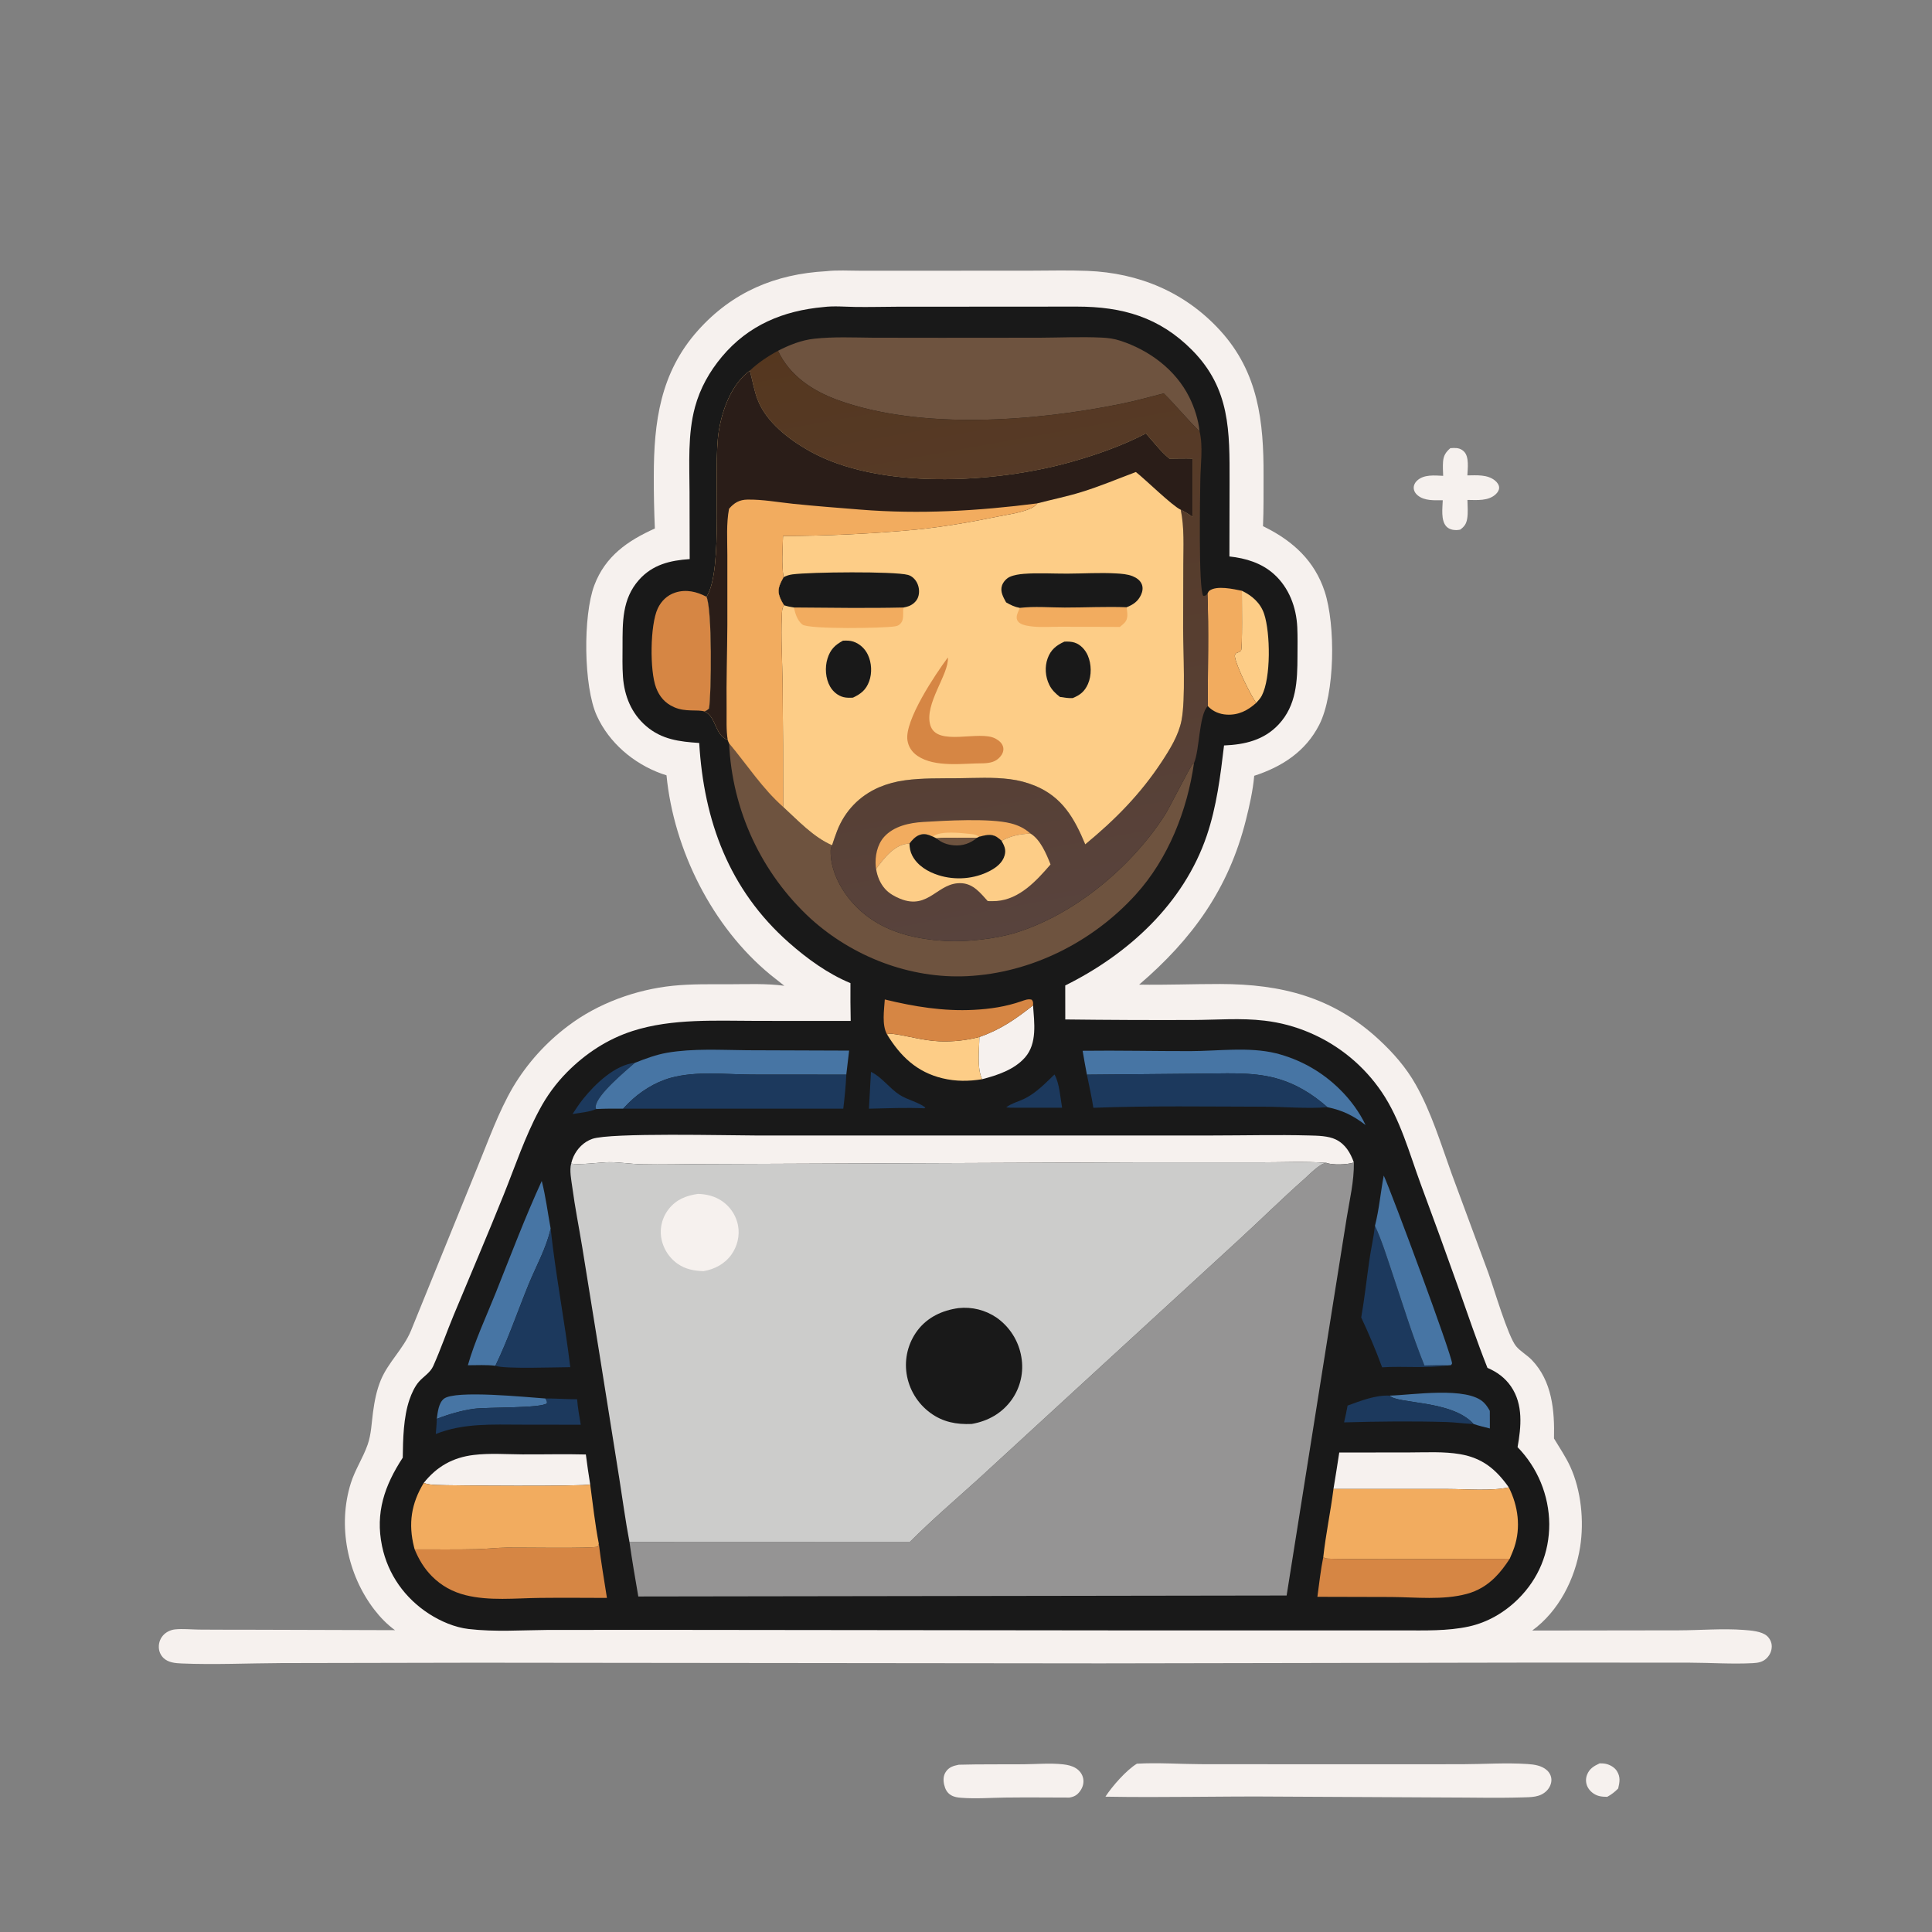<?xml version="1.0" encoding="utf-8" ?>
<svg xmlns="http://www.w3.org/2000/svg" xmlns:xlink="http://www.w3.org/1999/xlink" width="2923" height="2923">
	<rect width="100%" height="100%" fill="#808080" stroke="none"/>
	<path fill="#F6F1EE" transform="scale(2.855 2.855)" d="M847.698 934.445C848.789 934.461 849.922 934.476 850.991 934.712C853.181 935.197 855.566 936.547 856.794 938.469C858.822 941.643 858.319 944.334 857.516 947.768C855.688 949.614 853.992 950.957 851.699 952.195C850.265 952.175 848.728 952.114 847.332 951.748C844.825 951.092 842.551 949.318 841.345 947.022Q841.156 946.653 841.006 946.267Q840.856 945.881 840.747 945.481Q840.639 945.081 840.572 944.672Q840.505 944.263 840.482 943.85Q840.458 943.436 840.478 943.022Q840.497 942.609 840.56 942.199Q840.622 941.789 840.727 941.389Q840.832 940.988 840.978 940.6C842.235 937.264 844.613 935.894 847.698 934.445Z"/>
	<path fill="#F6F1EE" transform="scale(2.855 2.855)" d="M768.586 237.489Q769.455 237.421 770.327 237.398C772.547 237.35 774.325 237.746 775.912 239.395C778.617 242.208 777.753 248.399 777.596 251.927C782.466 251.886 788.192 251.351 792.241 254.653C793.358 255.564 794.453 256.985 794.432 258.493C794.413 259.794 793.631 260.946 792.726 261.821C788.805 265.614 782.639 264.98 777.632 264.925C777.684 268.111 778.023 271.721 777.498 274.855C777.033 277.632 776.014 279.037 773.785 280.68C773.109 280.787 772.435 280.905 771.747 280.911C769.848 280.928 767.814 280.419 766.477 278.993C763.45 275.763 764.427 269.184 764.553 265.087C760.185 265.11 754.981 265.494 751.357 262.586C750.096 261.575 749.184 260.159 749.169 258.494C749.155 257.06 749.84 255.756 750.853 254.783C754.481 251.296 760.188 251.955 764.767 252.16C764.685 249.714 764.53 247.2 764.705 244.759C764.941 241.444 766.137 239.61 768.586 237.489Z"/>
	<path fill="#F6F1EE" transform="scale(2.855 2.855)" d="M508.102 935.175C519.544 934.861 531.008 935.029 542.455 934.933C549.265 934.876 556.658 934.214 563.414 934.977C565.785 935.245 568.133 935.757 570.175 937.047C572.137 938.286 573.57 940.181 574.014 942.481C574.471 944.839 573.791 947.164 572.405 949.09C570.834 951.273 569.244 952.188 566.625 952.579C555.31 952.553 543.982 952.439 532.668 952.576C524.93 952.67 517.073 953.306 509.347 952.695C507.434 952.544 505.623 952.305 503.947 951.295C501.864 950.039 500.88 948.102 500.343 945.796C499.806 943.492 499.836 941.052 501.166 939.011C502.861 936.412 505.21 935.756 508.102 935.175Z"/>
	<path fill="#F6F1EE" transform="scale(2.855 2.855)" d="M602.475 934.631C613.501 933.993 625.045 934.835 636.134 934.881L705.77 934.936L774.893 934.906C786.387 934.878 797.973 934.045 809.45 934.804C813.07 935.044 816.994 935.585 819.791 938.13C821.211 939.422 822.113 941.229 822.133 943.166C822.154 945.323 821.151 947.417 819.659 948.94C816.11 952.561 811.298 952.337 806.625 952.494C793.361 952.887 780.038 952.534 766.764 952.535L678.25 952.074C647.438 951.787 616.595 952.669 585.795 952.104C589.401 946.54 596.881 938.028 602.475 934.631Z"/>
	<path fill="#F6F1EE" transform="scale(2.855 2.855)" d="M437.847 143.722C443.65 143.052 449.95 143.47 455.811 143.466L490.059 143.464L545.476 143.445C555.735 143.437 566.095 143.141 576.343 143.548C603.521 144.625 627.99 154.802 646.547 175.096C666.859 197.309 669.708 223.399 669.592 252.189C669.557 261.062 669.683 269.98 669.297 278.844Q669.928 279.147 670.553 279.46C685.392 286.913 696.706 297.37 701.981 313.461C707.769 331.115 707.546 367.517 699.092 384.099C691.893 398.22 679.374 406.342 664.642 411.114C663.975 418.872 662.142 426.95 660.249 434.506C651.086 471.066 631.829 497.628 603.659 521.781C617.998 522.029 632.274 521.426 646.606 521.448C678.983 521.499 706.269 528.312 730.648 550.839C738.303 557.913 745.047 565.594 750.197 574.695C758.544 589.446 763.609 606.321 769.348 622.21L788.687 674.467C791.555 682.378 799.08 708.189 803.422 713.408C805.704 716.152 809.18 718.03 811.691 720.629C822.528 731.842 823.871 747.551 823.501 762.279C826.398 767.126 829.706 771.97 832.071 777.099C837.922 789.796 839.519 806.064 837.354 819.792C834.68 836.745 826.031 853.827 811.96 864.06L889.644 863.955C900.954 863.927 912.842 862.892 924.089 863.745C927.768 864.024 933.475 864.405 936.327 866.893C937.917 868.281 938.917 870.37 938.902 872.489C938.886 874.846 937.903 877.045 936.239 878.699C934.169 880.756 931.735 881.194 928.922 881.345C917.993 881.933 906.546 881.123 895.566 881.096L819.075 881.044L583.25 881.458L252.115 881.109L149.189 881.309C131.664 881.389 113.748 882.243 96.258 881.515C92.908 881.376 89.253 881.077 86.689 878.664Q86.391 878.38 86.124 878.068Q85.856 877.755 85.621 877.418Q85.386 877.08 85.187 876.72Q84.987 876.361 84.825 875.983Q84.662 875.605 84.539 875.212Q84.415 874.82 84.332 874.417Q84.248 874.015 84.206 873.605Q84.163 873.196 84.162 872.785Q84.153 872.319 84.192 871.855Q84.23 871.391 84.317 870.934Q84.403 870.476 84.537 870.03Q84.67 869.584 84.848 869.154Q85.027 868.723 85.249 868.314Q85.471 867.905 85.734 867.52Q85.997 867.136 86.299 866.781Q86.6 866.426 86.936 866.104C88.487 864.639 90.641 863.677 92.765 863.457C96.782 863.042 101.219 863.509 105.267 863.565C112.571 863.667 119.882 863.602 127.187 863.627L209.298 863.872C205.144 860.818 201.551 857.132 198.406 853.052C184.043 834.42 178.812 808.496 185.929 785.916C188.183 778.764 192.4 772.525 194.839 765.506C196.758 759.981 196.892 754.143 197.665 748.396C198.44 742.633 199.55 736.767 201.789 731.373C205.749 721.837 213.776 714.785 217.773 705.189L252.822 618.987C258.738 604.669 264.039 589.444 271.878 576.053Q273.286 573.695 274.807 571.409Q276.328 569.123 277.958 566.913Q279.589 564.704 281.325 562.577Q283.061 560.449 284.899 558.409Q286.737 556.369 288.672 554.421Q290.608 552.472 292.635 550.621Q294.663 548.769 296.779 547.019Q298.895 545.268 301.093 543.623C316.818 531.697 337.026 524.374 356.597 522.379C366.591 521.36 376.788 521.599 386.823 521.576C396.349 521.555 406.191 521.118 415.64 522.39Q411.904 519.502 408.237 516.526C377.45 491.198 357.068 450.393 353.194 410.866Q351.835 410.468 350.507 409.976C335.761 404.61 322.836 393.699 316.276 379.314C309.189 363.77 308.91 326.185 314.953 310.138C320.746 294.754 332.602 286.546 347.029 280.065Q346.427 266.213 346.468 252.349C346.455 223.625 349.906 197.49 369.799 175.193C388.009 154.782 410.849 145.19 437.847 143.722Z"/>
	<path fill="#191919" transform="scale(2.855 2.855)" d="M436.467 162.71C441.95 162.017 447.922 162.589 453.442 162.661C460.677 162.756 467.918 162.572 475.154 162.539L570.714 162.477C594.788 162.489 614.448 168.052 631.807 185.619C651.958 206.011 651.613 228.57 651.584 255.355L651.503 294.885C660.132 295.805 668.519 298.33 675.095 304.235C683.095 311.42 686.973 321.831 687.465 332.407C687.702 337.499 687.585 342.637 687.571 347.734C687.535 360.867 687.059 373.75 677.597 383.893C669.823 392.227 659.632 394.593 648.649 395.039C646.733 411.179 644.738 427.362 639.494 442.827C627.275 478.866 597.819 505.716 564.498 522.227L564.517 540.239Q598.266 540.645 632.017 540.52C644.699 540.489 657.495 539.363 670.13 540.881Q673.212 541.239 676.261 541.819Q679.309 542.399 682.308 543.198Q685.306 543.998 688.239 545.012Q691.172 546.026 694.024 547.249Q695.465 547.862 696.883 548.527Q698.3 549.191 699.693 549.906Q701.087 550.62 702.453 551.384Q703.82 552.148 705.158 552.96Q706.497 553.773 707.806 554.633Q709.114 555.492 710.391 556.398Q711.668 557.304 712.912 558.255Q714.156 559.206 715.365 560.201Q716.574 561.196 717.747 562.233Q718.919 563.271 720.054 564.349Q721.189 565.428 722.284 566.547Q723.38 567.665 724.435 568.822Q725.49 569.98 726.502 571.174Q727.515 572.368 728.485 573.597Q729.454 574.827 730.379 576.09Q731.304 577.353 732.183 578.649C742.123 593.297 746.836 611.088 752.905 627.557Q762.896 654.461 772.514 681.5C777.666 695.992 782.547 710.561 788.237 724.856C793.309 727.042 797.561 730.115 800.717 734.716C807.276 744.281 806.127 756.085 804.197 766.88Q805.182 767.891 806.117 768.947Q807.053 770.004 807.937 771.104Q808.821 772.203 809.652 773.344Q810.483 774.485 811.258 775.664Q812.034 776.843 812.752 778.058Q813.471 779.272 814.13 780.52Q814.79 781.768 815.389 783.045Q815.989 784.323 816.527 785.627Q817.065 786.932 817.54 788.261Q818.015 789.59 818.426 790.94Q818.838 792.29 819.184 793.658Q819.531 795.026 819.811 796.409Q820.092 797.792 820.307 799.186Q820.522 800.581 820.67 801.985Q820.817 803.388 820.898 804.797Q820.979 806.206 820.993 807.617C821.023 822.823 815.36 836.557 804.568 847.287C797.363 854.45 788.342 859.744 778.395 861.922C767.065 864.403 754.894 863.984 743.35 863.989L710.088 863.997L589.75 863.982L356.105 863.722L290.677 863.741C276.64 863.839 262.275 864.889 248.3 863.251C241.026 862.399 233.56 859.203 227.439 855.259C214.568 846.966 205.591 834.366 202.46 819.342C198.774 801.651 203.813 787.162 213.429 772.458C213.558 762.611 213.793 751.047 216.99 741.691C218.076 738.515 219.8 734.694 222.028 732.172C224.491 729.383 228 727.433 229.562 723.948C233.532 715.089 236.737 705.767 240.475 696.787C249.325 675.525 258.379 654.377 266.97 633.005C272.933 618.168 278.216 602.323 285.789 588.249Q287.248 585.477 288.908 582.82Q290.568 580.163 292.42 577.636Q294.272 575.109 296.306 572.726Q298.34 570.344 300.545 568.118C310.342 558.257 321.919 550.637 335.188 546.365C356.359 539.548 379.756 541 401.742 540.997L450.805 541.013Q450.602 530.996 450.677 520.977C438.755 516.066 427.674 508.013 418.037 499.498C386.314 471.47 372.982 434.961 370.528 393.72C360.035 393.023 350.722 391.914 342.425 384.791C334.592 378.066 330.865 368.831 330.126 358.683C329.738 353.345 329.889 347.913 329.899 342.558C329.922 329.765 329.588 317.493 338.575 307.336C345.76 299.215 355.061 296.974 365.483 296.277L365.403 260.75C365.355 245.879 364.376 230.153 368.308 215.692C371.015 205.736 375.964 196.916 382.572 189.026C396.593 172.285 415.096 164.623 436.467 162.71Z"/>
	<path fill="#1C395D" transform="scale(2.855 2.855)" d="M303.397 590.375C305.162 587.692 306.93 584.964 308.937 582.454C315.315 574.476 325.781 564.346 336.472 563.196C331.831 567.326 316.265 580.082 315.682 586.316C315.63 586.873 315.702 587.214 315.89 587.71C312.435 589.318 307.176 589.687 303.397 590.375Z"/>
	<path fill="#1C395D" transform="scale(2.855 2.855)" d="M558.789 569.401C561.44 573.924 561.923 581.834 562.826 587.011L537.325 587.003C535.938 586.991 534.592 587.052 533.23 586.766C536.011 584.66 540.235 583.596 543.405 581.969C549.205 578.993 554.128 573.888 558.789 569.401Z"/>
	<path fill="#1C395D" transform="scale(2.855 2.855)" d="M461.552 568.02C466.958 570.488 471.396 576.691 476.535 580.064C480.844 582.892 486.393 583.906 490.359 586.872L489.877 587.326C480.127 586.854 470.236 587.322 460.477 587.528L461.552 568.02Z"/>
	<path fill="#4775A4" transform="scale(2.855 2.855)" d="M231.455 751.893C231.95 748.505 232.357 743.562 235.211 741.249C241.086 736.489 279.425 740.456 288.975 741.094C289.72 742.22 289.928 742.323 289.844 743.646C286.691 746.351 258.212 745.618 251.254 746.543C244.704 747.414 237.62 749.504 231.455 751.893Z"/>
	<path fill="#4775A4" transform="scale(2.855 2.855)" d="M736.408 739.578C748.225 739.28 777.624 734.539 786.379 743.307C787.653 744.583 788.609 746.063 789.49 747.623L789.517 756.986C786.668 756.226 783.654 755.598 780.884 754.603C769.37 741.803 740.426 744.11 736.408 739.578Z"/>
	<path fill="#1C395D" transform="scale(2.855 2.855)" d="M714.123 744.85C721.122 742.315 728.858 739.221 736.408 739.578C740.426 744.11 769.37 741.803 780.884 754.603C776.117 754.461 771.364 753.716 766.576 753.576C748.57 753.048 730.266 753.249 712.258 753.758Q713.311 749.329 714.123 744.85Z"/>
	<path fill="#FDCD87" transform="scale(2.855 2.855)" d="M658.115 313.064C663.53 315.674 667.97 319.51 669.915 325.375C673.219 335.338 673.566 359.239 668.655 368.654C667.899 370.103 666.787 371.293 665.683 372.482C662.576 368.087 655.569 353.768 654.51 348.592C654.26 347.372 654.271 347.195 654.905 346.195C655.852 345.815 656.881 345.495 657.643 344.794C658.487 344.018 658.069 316.888 658.115 313.064Z"/>
	<path fill="#F6F1EE" transform="scale(2.855 2.855)" d="M518.989 549.528C530.145 545.679 538.258 540.016 547.441 532.768C548.075 541.903 549.747 552.882 543.192 560.366C537.524 566.839 528.499 569.825 520.441 571.904C517.621 566.001 518.944 556.075 518.989 549.528Z"/>
	<path fill="#1C395D" transform="scale(2.855 2.855)" d="M288.975 741.094C294.607 741.016 300.207 741.531 305.83 741.503C306.186 746.049 306.991 750.517 307.754 755.007L276.528 754.964C260.945 754.953 245.707 754.048 230.935 759.913C231.116 757.271 231.447 754.536 231.455 751.893C237.62 749.504 244.704 747.414 251.254 746.543C258.212 745.618 286.691 746.351 289.844 743.646C289.928 742.323 289.72 742.22 288.975 741.094Z"/>
	<path fill="#FDCD87" transform="scale(2.855 2.855)" d="M470.029 548.101C470.876 547.808 471.494 547.67 472.4 547.779C481.098 548.827 488.377 551.345 497.755 551.807Q500.433 551.915 503.112 551.826Q505.791 551.737 508.456 551.451Q511.121 551.165 513.758 550.684Q516.395 550.202 518.989 549.528C518.944 556.075 517.621 566.001 520.441 571.904C513.34 573.071 506.514 573.107 499.475 571.419C485.846 568.152 477.147 559.758 470.029 548.101Z"/>
	<path fill="#D68644" transform="scale(2.855 2.855)" d="M468.875 529.64C484.481 533.448 499.911 535.975 516.056 535.143C524.74 534.695 533.005 533.458 541.226 530.605C543.025 529.981 544.9 529.188 546.795 529.79C547.647 530.95 547.461 531.363 547.441 532.768C538.258 540.016 530.145 545.679 518.989 549.528Q516.395 550.202 513.758 550.684Q511.121 551.165 508.456 551.451Q505.791 551.737 503.112 551.826Q500.433 551.915 497.755 551.807C488.377 551.345 481.098 548.827 472.4 547.779C471.494 547.67 470.876 547.808 470.029 548.101C467.243 543.043 468.531 535.238 468.875 529.64Z"/>
	<path fill="#F2AC5F" transform="scale(2.855 2.855)" d="M639.864 314.706C640.121 314.113 640.365 313.43 640.906 313.027C644.82 310.119 653.698 312.182 658.115 313.064C658.069 316.888 658.487 344.018 657.643 344.794C656.881 345.495 655.852 345.815 654.905 346.195C654.271 347.195 654.26 347.372 654.51 348.592C655.569 353.768 662.576 368.087 665.683 372.482C661.225 376.507 656.326 379.028 650.131 378.699C646.267 378.495 642.659 377.009 640.032 374.151C640.008 354.408 640.607 334.447 639.864 314.706Z"/>
	<path fill="#1C395D" transform="scale(2.855 2.855)" d="M728.629 649.58C732.31 657.474 734.858 665.877 737.642 674.118C743.189 690.54 748.344 707.555 754.843 723.607C758.895 723.564 763.056 723.318 767.097 723.561C755.699 725.233 743.906 723.848 732.415 724.582C729.179 715.678 725.352 706.741 721.343 698.155C723.129 688.014 724.228 677.696 725.708 667.504C726.578 661.511 727.965 655.6 728.629 649.58Z"/>
	<path fill="#F6F1EE" transform="scale(2.855 2.855)" d="M224.53 785.872C231.462 777.138 239.965 772.352 251.06 771.016C259.547 769.994 268.327 770.669 276.865 770.717C288.048 770.781 299.285 770.473 310.46 770.772Q311.472 778.722 312.76 786.633C309.27 787.798 238.961 787.286 230.732 786.909C228.585 786.811 226.58 786.542 224.53 785.872Z"/>
	<path fill="#4775A4" transform="scale(2.855 2.855)" d="M733.282 622.953C737.663 632.484 769.428 718.093 769.489 722.548L768.983 723.396L767.097 723.561C763.056 723.318 758.895 723.564 754.843 723.607C748.344 707.555 743.189 690.54 737.642 674.118C734.858 665.877 732.31 657.474 728.629 649.58C730.859 640.861 731.614 631.785 733.282 622.953Z"/>
	<path fill="#4775A4" transform="scale(2.855 2.855)" d="M247.936 723.479C251.6 710.575 257.696 697.646 262.69 685.147C270.604 665.339 278.189 645.204 287.089 625.818C289.182 633.994 290.269 642.723 291.8 651.049C289.7 661.021 283.894 671.373 280.033 680.863C274.27 695.027 269.184 710.021 262.511 723.758C257.762 723.165 252.725 723.479 247.936 723.479Z"/>
	<path fill="#1C395D" transform="scale(2.855 2.855)" d="M291.8 651.049C294.445 675.608 299.227 699.978 302.21 724.503C294.999 724.512 267.002 725.575 262.511 723.758C269.184 710.021 274.27 695.027 280.033 680.863C283.894 671.373 289.7 661.021 291.8 651.049Z"/>
	<path fill="#F6F1EE" transform="scale(2.855 2.855)" d="M709.709 769.734L747.21 769.681C755.927 769.673 765.101 769.124 773.717 770.601C785.57 772.633 792.76 778.601 799.545 788.183C790.478 790.265 776.821 789.076 767.245 789.058L706.643 789.037Q708.238 779.395 709.709 769.734Z"/>
	<path fill="#D68644" transform="scale(2.855 2.855)" d="M373.37 377.039C369.55 375.824 363.385 377.495 357.169 374.735C352.416 372.625 349.478 369.214 347.653 364.393C344.283 355.489 344.464 331.16 348.547 322.457C350.421 318.462 353.587 315.398 357.816 314.025C363.554 312.162 369.252 313.503 374.39 316.251C377.427 322.688 377.043 367.309 375.735 375.492C374.967 376.216 374.331 376.604 373.37 377.039Z"/>
	<path fill="#4775A4" transform="scale(2.855 2.855)" d="M336.472 563.196C342.068 561.014 347.684 558.873 353.633 557.86C367.363 555.521 382.112 556.42 396.021 556.554L449.972 556.745L448.471 569.488L398.425 569.446C384.371 569.387 369.045 567.435 355.35 571.205C347.176 573.454 339.118 578.54 333.139 584.484Q331.644 585.964 330.217 587.509C325.431 587.478 320.672 587.463 315.89 587.71C315.702 587.214 315.63 586.873 315.682 586.316C316.265 580.082 331.831 567.326 336.472 563.196Z"/>
	<path fill="#4775A4" transform="scale(2.855 2.855)" d="M573.715 556.837C592.734 556.593 611.735 557.048 630.748 557.018C645.521 556.994 661.757 554.648 676.174 558.166Q678.565 558.767 680.91 559.526Q683.255 560.286 685.544 561.202Q687.833 562.117 690.055 563.184Q692.277 564.251 694.423 565.465Q696.568 566.679 698.628 568.034Q700.687 569.389 702.651 570.879Q704.614 572.37 706.473 573.988Q708.333 575.607 710.079 577.347C715.539 582.71 720.377 589.268 723.658 596.19C717.17 591.22 711.503 588.384 703.43 586.734C695.322 579.592 686.58 574.236 676.073 571.369C662.977 567.796 648.227 568.962 634.734 568.976L575.982 569.496C575.225 565.283 574.366 561.065 573.715 556.837Z"/>
	<path fill="#D68644" transform="scale(2.855 2.855)" d="M698.119 846.192C699.086 839.186 699.835 832.047 701.244 825.119C701.6 825.353 701.914 825.667 702.31 825.82C704.482 826.66 790.386 825.915 800.022 826.054C797.707 829.611 795.238 832.947 792.217 835.945C787.966 840.163 783.078 843.085 777.29 844.646C764.623 848.063 750.33 846.385 737.302 846.294L698.119 846.192Z"/>
	<path fill="#1C395D" transform="scale(2.855 2.855)" d="M330.217 587.509Q331.644 585.964 333.139 584.484C339.118 578.54 347.176 573.454 355.35 571.205C369.045 567.435 384.371 569.387 398.425 569.446L448.471 569.488C448.218 575.488 447.593 581.558 446.883 587.521L330.217 587.509Z"/>
	<path fill="#1C395D" transform="scale(2.855 2.855)" d="M575.982 569.496L634.734 568.976C648.227 568.962 662.977 567.796 676.073 571.369C686.58 574.236 695.322 579.592 703.43 586.734C692.928 587.639 680.511 586.485 669.757 586.471C639.668 586.432 609.464 585.904 579.397 587.053C578.52 581.185 577.145 575.317 575.982 569.496Z"/>
	<path fill="#D68644" transform="scale(2.855 2.855)" d="M317.325 818.024C318.49 827.636 320.141 837.21 321.628 846.777C309.796 846.74 297.955 846.643 286.123 846.771C273.227 846.91 259.247 848.471 246.648 845.303C239.86 843.597 233.921 840.34 228.968 835.379C224.829 831.232 221.962 826.456 219.741 821.06C230.648 821.039 241.598 821.211 252.499 820.951C257.924 820.821 263.323 820.174 268.751 820.096C274.782 820.01 314.347 820.668 316.763 819.588L317.325 818.024Z"/>
	<path fill="#F2AC5F" transform="scale(2.855 2.855)" d="M219.741 821.06Q219.572 820.468 219.421 819.871C216.283 807.419 217.941 796.776 224.53 785.872C226.58 786.542 228.585 786.811 230.732 786.909C238.961 787.286 309.27 787.798 312.76 786.633C314.175 797.073 315.309 807.685 317.325 818.024L316.763 819.588C314.347 820.668 274.782 820.01 268.751 820.096C263.323 820.174 257.924 820.821 252.499 820.951C241.598 821.211 230.648 821.039 219.741 821.06Z"/>
	<path fill="#F2AC5F" transform="scale(2.855 2.855)" d="M799.545 788.183C804.508 798.047 806.02 809.404 802.465 819.977C801.772 822.038 800.858 824.047 800.022 826.054C790.386 825.915 704.482 826.66 702.31 825.82C701.914 825.667 701.6 825.353 701.244 825.119C702.551 813.048 705.124 801.092 706.643 789.037L767.245 789.058C776.821 789.076 790.478 790.265 799.545 788.183Z"/>
	<path fill="#F6F1EE" transform="scale(2.855 2.855)" d="M302.685 616.557C303.008 615.304 303.377 614.087 303.918 612.908C305.882 608.637 309.381 605.102 313.853 603.525C323.472 600.133 386.14 601.724 400.476 601.725L541.872 601.726L642.604 601.72C659.662 601.715 676.821 601.268 693.869 601.717C698.271 601.833 703.919 601.9 707.924 603.867C712.989 606.355 715.641 610.952 717.454 616.042C714.022 617.207 706.178 617.531 702.808 616.218C691.316 615.378 679.426 615.969 667.886 615.966L602.647 615.961L373.099 616.874C362.061 616.884 350.976 617.225 339.944 616.972C334.295 616.842 328.689 615.895 323.034 615.886C318.29 615.879 306.141 617.59 302.685 616.557Z"/>
	<path fill="#6E533F" transform="scale(2.855 2.855)" d="M386.379 393.925C395.673 405 404.091 418.002 414.993 427.578C422.693 434.659 431.208 443.801 440.942 447.919C440.518 448.796 440.196 449.758 440.175 450.741C439.966 460.825 445.205 470.934 451.707 478.306C464.589 492.911 482.846 497.651 501.554 498.654C512.251 499.228 527.74 497.484 537.994 494.346C569.468 484.714 599.687 459.336 617.3 431.885C619.707 428.134 630.949 405.724 632.028 404.882C632.253 404.707 632.495 404.553 632.728 404.388C629.166 429.498 619.046 455.081 601.934 473.98C579.186 499.105 546.55 515.626 512.556 517.288C482.276 518.769 451.95 507.039 429.587 486.797Q428.379 485.685 427.198 484.544Q426.017 483.403 424.864 482.233Q423.712 481.063 422.588 479.866Q421.464 478.668 420.37 477.443Q419.276 476.219 418.212 474.967Q417.149 473.716 416.116 472.44Q415.083 471.163 414.082 469.861Q413.081 468.559 412.112 467.234Q411.142 465.908 410.206 464.559Q409.27 463.21 408.367 461.838Q407.464 460.466 406.594 459.073Q405.725 457.68 404.89 456.266Q404.055 454.852 403.255 453.418Q402.455 451.983 401.69 450.53Q400.926 449.077 400.197 447.605Q399.468 446.134 398.775 444.645Q398.082 443.156 397.426 441.65Q396.77 440.145 396.151 438.624Q395.532 437.103 394.95 435.567Q394.369 434.031 393.825 432.482Q393.281 430.932 392.775 429.37Q392.269 427.808 391.802 426.233Q391.334 424.659 390.906 423.074Q390.477 421.489 390.087 419.893Q389.697 418.298 389.346 416.694Q388.996 415.09 388.684 413.477Q388.373 411.865 388.101 410.245Q387.829 408.626 387.597 407Q387.365 405.374 387.173 403.743Q386.98 402.113 386.828 400.477Q386.676 398.842 386.563 397.204Q386.451 395.566 386.379 393.925Z"/>
	<path fill="#6E533F" transform="scale(2.855 2.855)" d="M412.269 185.901C418.372 182.773 424.638 180.247 431.504 179.498C441.847 178.371 452.194 178.868 462.569 178.96L498.915 179.007L551.09 178.964C562.026 178.899 572.935 178.402 583.87 178.906C587.33 179.065 590.382 179.486 593.682 180.559C608.947 185.525 622.929 195.843 630.214 210.429C632.987 215.982 635.056 222.456 635.697 228.64C629.137 222.225 623.28 214.967 616.7 208.479C609.248 210.351 601.886 212.442 594.35 213.976C549.004 223.205 488.17 228.041 443.989 212.01C430.599 207.152 418.464 199.09 412.269 185.901Z"/>
	<defs>
		<linearGradient id="gradient_0" gradientUnits="userSpaceOnUse" x1="506.943" y1="169.82" x2="564.417" y2="489.125">
			<stop offset="0" stop-color="#55371F"/>
			<stop offset="1" stop-color="#58433D"/>
		</linearGradient>
	</defs>
	<path fill="url(#gradient_0)" transform="scale(2.855 2.855)" d="M397.363 196.411C401.547 192.356 407.131 188.643 412.269 185.901C418.464 199.09 430.599 207.152 443.989 212.01C488.17 228.041 549.004 223.205 594.35 213.976C601.886 212.442 609.248 210.351 616.7 208.479C623.28 214.967 629.137 222.225 635.697 228.64C637.6 236.458 636.208 246.175 636.088 254.24C635.982 261.373 635 312.218 637.643 315.79C639.003 315.721 638.888 315.545 639.864 314.706C640.607 334.447 640.008 354.408 640.032 374.151C635.322 378.831 635.737 397.55 632.728 404.388C632.495 404.553 632.253 404.707 632.028 404.882C630.949 405.724 619.707 428.134 617.3 431.885C599.687 459.336 569.468 484.714 537.994 494.346C527.74 497.484 512.251 499.228 501.554 498.654C482.846 497.651 464.589 492.911 451.707 478.306C445.205 470.934 439.966 460.825 440.175 450.741C440.196 449.758 440.518 448.796 440.942 447.919Q442.167 444.085 443.598 440.323C447.686 429.769 455.466 421.684 465.887 417.188Q469.174 415.806 472.618 414.878Q476.062 413.951 479.599 413.495C488.926 412.224 498.547 412.506 507.942 412.402C516.99 412.302 526.26 411.744 535.252 412.917Q538.654 413.344 541.97 414.214Q545.286 415.084 548.459 416.382C562.972 422.367 569.339 433.624 575.1 447.454C590.956 434.379 604.274 420.929 615.622 403.686C619.967 397.085 624.558 389.67 626.106 381.807C628.351 370.4 626.979 345.501 626.97 332.705L627.064 299.395C627.095 289.699 627.676 279.671 625.711 270.132C627.997 271.217 629.895 272.441 631.927 273.927L631.928 242.99C627.86 242.883 623.781 242.987 619.711 243.034C614.933 239.134 611.371 234.216 607.246 229.685C594.575 236.276 580.525 241.185 566.788 245.003C526.825 256.111 465.519 259.709 428.672 238.838C417.951 232.765 406.019 223.601 401.471 211.73C399.581 206.796 398.761 201.495 397.363 196.411Z"/>
	<path fill="#F2AC5F" transform="scale(2.855 2.855)" d="M464.272 460.425C464.212 460.091 464.132 459.707 464.1 459.363C463.582 453.875 464.797 447.622 468.545 443.453C473.63 437.795 481.922 436.015 489.216 435.579C500.873 434.883 524.413 433.489 535.555 436.295C539.641 437.323 542.902 438.918 546.068 441.706C540.21 442.035 536.006 442.821 530.766 445.557C529.979 444.831 529.119 444.126 528.217 443.545C525.252 441.637 521.976 442.65 518.837 443.427L517.795 443.938C510.693 444.037 503.355 443.732 496.287 444.271L494.314 443.33C491.653 442.195 489.639 441.465 486.84 442.644C484.988 443.424 483.052 445.438 481.937 447.085C477.957 446.98 474.249 449.362 471.421 451.978C468.725 454.472 466.49 457.515 464.272 460.425Z"/>
	<path fill="#FDCD87" transform="scale(2.855 2.855)" d="M494.314 443.33C498.373 440.003 509.654 441.483 514.69 441.98C516.403 442.149 517.427 442.335 518.837 443.427L517.795 443.938C510.693 444.037 503.355 443.732 496.287 444.271L494.314 443.33Z"/>
	<path fill="#FDCD87" transform="scale(2.855 2.855)" d="M546.068 441.706C551.36 444.901 554.511 452.552 556.706 458.082C549.279 466.721 540.324 476.526 528.157 477.464C526.59 477.585 525.002 477.545 523.433 477.512C519.605 473.283 515.939 468.499 509.788 468.052C496.908 467.114 492.4 482.499 477.034 476.277C474.123 475.098 471.215 473.466 469.094 471.125C466.424 468.177 464.845 464.327 464.272 460.425C466.49 457.515 468.725 454.472 471.421 451.978C474.249 449.362 477.957 446.98 481.937 447.085C483.052 445.438 484.988 443.424 486.84 442.644C489.639 441.465 491.653 442.195 494.314 443.33L496.287 444.271C503.355 443.732 510.693 444.037 517.795 443.938L518.837 443.427C521.976 442.65 525.252 441.637 528.217 443.545C529.119 444.126 529.979 444.831 530.766 445.557C536.006 442.821 540.21 442.035 546.068 441.706Z"/>
	<path fill="#191919" transform="scale(2.855 2.855)" d="M481.937 447.085C483.052 445.438 484.988 443.424 486.84 442.644C489.639 441.465 491.653 442.195 494.314 443.33L496.287 444.271C503.355 443.732 510.693 444.037 517.795 443.938L518.837 443.427C521.976 442.65 525.252 441.637 528.217 443.545C529.119 444.126 529.979 444.831 530.766 445.557C532.194 448.196 533.223 450.182 532.396 453.211C531.323 457.14 528.062 459.653 524.616 461.478C516.358 465.851 506.207 466.611 497.342 463.795C491.721 462.009 486.212 458.768 483.415 453.379C482.349 451.327 482.059 449.366 481.937 447.085Z"/>
	<path fill="#6E533F" transform="scale(2.855 2.855)" d="M496.287 444.271C503.355 443.732 510.693 444.037 517.795 443.938C514.264 446.922 510.09 448.372 505.44 447.968C502.095 447.678 498.788 446.554 496.287 444.271Z"/>
	<path fill="#959494" transform="scale(2.855 2.855)" d="M717.454 616.042C717.599 625.818 715.248 635.604 713.677 645.226L707.031 686.89L681.816 845.51L338.254 846.019C336.594 836.394 334.935 826.726 333.558 817.056L482.27 817.002C493.939 805.325 506.492 794.604 518.72 783.53L568.418 737.863L656.604 656.911C668.16 646.314 679.373 635.212 691.118 624.843C693.907 622.381 699.276 616.671 702.808 616.218C706.178 617.531 714.022 617.207 717.454 616.042Z"/>
	<path fill="#FDCD87" transform="scale(2.855 2.855)" d="M374.39 316.251C383.615 302.064 377.697 248.828 380.882 228.658C382.7 217.146 387.598 203.569 397.363 196.411C398.761 201.495 399.581 206.796 401.471 211.73C406.019 223.601 417.951 232.765 428.672 238.838C465.519 259.709 526.825 256.111 566.788 245.003C580.525 241.185 594.575 236.276 607.246 229.685C611.371 234.216 614.933 239.134 619.711 243.034C623.781 242.987 627.86 242.883 631.928 242.99L631.927 273.927C629.895 272.441 627.997 271.217 625.711 270.132C627.676 279.671 627.095 289.699 627.064 299.395L626.97 332.705C626.979 345.501 628.351 370.4 626.106 381.807C624.558 389.67 619.967 397.085 615.622 403.686C604.274 420.929 590.956 434.379 575.1 447.454C569.339 433.624 562.972 422.367 548.459 416.382Q545.286 415.084 541.97 414.214Q538.654 413.344 535.252 412.917C526.26 411.744 516.99 412.302 507.942 412.402C498.547 412.506 488.926 412.224 479.599 413.495Q476.062 413.951 472.618 414.878Q469.174 415.806 465.887 417.188C455.466 421.684 447.686 429.769 443.598 440.323Q442.167 444.085 440.942 447.919C431.208 443.801 422.693 434.659 414.993 427.578C404.091 418.002 395.673 405 386.379 393.925L385.648 392.147C378.553 389.43 379.82 380.053 373.37 377.039C374.331 376.604 374.967 376.216 375.735 375.492C377.043 367.309 377.427 322.688 374.39 316.251Z"/>
	<path fill="#191919" transform="scale(2.855 2.855)" d="M564.056 340.021C565.832 339.945 567.712 339.975 569.422 340.518C572.629 341.538 575.124 344.338 576.441 347.351C578.434 351.91 578.54 357.936 576.518 362.503C574.765 366.465 572.342 368.35 568.418 369.945C566.18 370.078 563.908 369.628 561.693 369.33C559.315 367.484 557.398 365.649 556.046 362.915C553.934 358.645 553.541 353.391 555.17 348.891C556.827 344.311 559.747 341.973 564.056 340.021Z"/>
	<path fill="#191919" transform="scale(2.855 2.855)" d="M446.728 339.51C448.593 339.438 450.453 339.399 452.244 340.016C455.658 341.193 458.366 343.729 459.911 346.976C461.916 351.193 462.204 356.647 460.596 361.037C458.93 365.583 456.256 367.691 452.017 369.698C450.426 369.817 448.589 369.823 447.037 369.442C444.03 368.703 441.435 366.51 439.909 363.858C437.438 359.563 437.049 353.664 438.516 348.973C439.991 344.26 442.452 341.781 446.728 339.51Z"/>
	<path fill="#F2AC5F" transform="scale(2.855 2.855)" d="M420.74 321.929C440.061 322.064 459.509 322.387 478.82 321.938C478.583 323.083 478.619 322.626 478.603 323.741C478.574 325.675 478.833 328.261 477.639 329.905C476.73 331.157 475.916 331.628 474.417 331.9C468.626 332.951 428.599 333.563 425.212 330.969C422.597 328.966 421.322 325.021 420.74 321.929Z"/>
	<path fill="#F2AC5F" transform="scale(2.855 2.855)" d="M540.438 322.14C548.213 321.227 556.352 321.956 564.183 321.96C575.127 321.965 586.073 321.402 597.018 321.809C597.314 324.278 598.005 327.327 596.382 329.485C595.599 330.525 594.432 331.396 593.438 332.232L562.046 332.122C557.311 332.102 552.381 332.499 547.673 332.05C545.496 331.842 541.75 331.414 540.033 329.889C539.164 329.117 538.734 328.272 538.757 327.079C538.787 325.513 539.831 323.558 540.438 322.14Z"/>
	<path fill="#D68644" transform="scale(2.855 2.855)" d="M502.312 348.403C503.02 357.213 489.645 373.103 493.001 384.304C496.5 395.978 519.022 386.691 527.6 391.436C529.473 392.472 531.245 393.921 531.651 396.144C531.986 397.98 531.162 399.76 529.966 401.103C527.526 403.84 524.612 404.344 521.125 404.493C510.411 404.474 495.503 406.882 486.165 400.536C483.291 398.583 481.394 395.739 480.874 392.287C479.291 381.764 495.687 357.266 502.312 348.403Z"/>
	<path fill="#191919" transform="scale(2.855 2.855)" d="M533.158 319.211C531.657 316.44 529.895 313.507 530.993 310.267C531.634 308.376 533.322 306.497 535.144 305.682C537.357 304.692 540.242 304.267 542.648 304.087C550.178 303.522 558.018 304.013 565.582 303.983C574.146 303.95 582.785 303.384 591.337 303.866C594.257 304.031 597.521 304.246 600.244 305.356C602.326 306.205 604.363 307.622 605.143 309.825C605.786 311.64 605.437 313.549 604.647 315.253C603.039 318.722 600.466 320.438 597.018 321.809C586.073 321.402 575.127 321.965 564.183 321.96C556.352 321.956 548.213 321.227 540.438 322.14C537.635 321.622 535.593 320.625 533.158 319.211Z"/>
	<path fill="#191919" transform="scale(2.855 2.855)" d="M415.217 305.884C416.758 305.069 418.199 304.616 419.93 304.379C429.238 303.109 473.907 302.681 481.162 304.657C483.29 305.237 485.012 306.963 485.979 308.896C487.142 311.223 487.405 314.175 486.454 316.62C485.636 318.722 483.733 320.362 481.661 321.18C480.759 321.536 479.768 321.745 478.82 321.938C459.509 322.387 440.061 322.064 420.74 321.929C418.904 321.655 417.242 321.317 415.477 320.736C414.357 318.966 413.384 317.169 412.837 315.132C411.928 311.749 413.68 308.767 415.217 305.884Z"/>
	<path fill="#2A1D18" transform="scale(2.855 2.855)" d="M374.39 316.251C383.615 302.064 377.697 248.828 380.882 228.658C382.7 217.146 387.598 203.569 397.363 196.411C398.761 201.495 399.581 206.796 401.471 211.73C406.019 223.601 417.951 232.765 428.672 238.838C465.519 259.709 526.825 256.111 566.788 245.003C580.525 241.185 594.575 236.276 607.246 229.685C611.371 234.216 614.933 239.134 619.711 243.034C623.781 242.987 627.86 242.883 631.928 242.99L631.927 273.927C629.895 272.441 627.997 271.217 625.711 270.132C621.077 267.96 607.254 254.303 601.938 250.131C592.33 253.742 582.799 257.752 572.986 260.775C565.327 263.135 557.415 264.725 549.663 266.759C548.617 268.036 547.738 268.74 546.218 269.414C541.086 271.687 535.107 272.447 529.627 273.566C514.778 276.598 500.207 279.193 485.107 280.701Q450.099 283.964 414.939 284.034C414.767 291.091 414.111 298.893 415.217 305.884C413.68 308.767 411.928 311.749 412.837 315.132C413.384 317.169 414.357 318.966 415.477 320.736C414.333 322.37 414.407 324.218 414.317 326.181C413.769 338.144 414.573 350.401 414.719 362.395Q415.065 394.986 414.993 427.578C404.091 418.002 395.673 405 386.379 393.925L385.648 392.147C378.553 389.43 379.82 380.053 373.37 377.039C374.331 376.604 374.967 376.216 375.735 375.492C377.043 367.309 377.427 322.688 374.39 316.251Z"/>
	<path fill="#F2AC5F" transform="scale(2.855 2.855)" d="M386.336 269.621C389.021 266.445 391.858 264.811 396.094 264.747C404.172 264.625 412.324 266.158 420.348 266.984C432.139 268.196 443.991 269.098 455.807 270.047C487.426 272.588 518.263 270.772 549.663 266.759C548.617 268.036 547.738 268.74 546.218 269.414C541.086 271.687 535.107 272.447 529.627 273.566C514.778 276.598 500.207 279.193 485.107 280.701Q450.099 283.964 414.939 284.034C414.767 291.091 414.111 298.893 415.217 305.884C413.68 308.767 411.928 311.749 412.837 315.132C413.384 317.169 414.357 318.966 415.477 320.736C414.333 322.37 414.407 324.218 414.317 326.181C413.769 338.144 414.573 350.401 414.719 362.395Q415.065 394.986 414.993 427.578C404.091 418.002 395.673 405 386.379 393.925L385.648 392.147C384.753 386.914 385.113 381.033 385.044 375.706C384.851 360.819 385.358 345.931 385.445 331.045L385.441 294.07C385.437 286.048 384.836 277.509 386.336 269.621Z"/>
	<path fill="#CCCCCB" transform="scale(2.855 2.855)" d="M333.558 817.056C331.438 805.987 329.965 794.707 328.194 783.573L317.926 719.078L308.518 660.746C306.797 650.303 304.708 639.874 303.309 629.386C302.801 625.581 301.658 620.261 302.685 616.557C306.141 617.59 318.29 615.879 323.034 615.886C328.689 615.895 334.295 616.842 339.944 616.972C350.976 617.225 362.061 616.884 373.099 616.874L602.647 615.961L667.886 615.966C679.426 615.969 691.316 615.378 702.808 616.218C699.276 616.671 693.907 622.381 691.118 624.843C679.373 635.212 668.16 646.314 656.604 656.911L568.418 737.863L518.72 783.53C506.492 794.604 493.939 805.325 482.27 817.002L333.558 817.056Z"/>
	<path fill="#F6F1EE" transform="scale(2.855 2.855)" d="M369.868 632.678C374.375 632.788 378.779 633.877 382.547 636.434Q382.961 636.716 383.361 637.018Q383.761 637.319 384.145 637.64Q384.53 637.961 384.898 638.301Q385.266 638.641 385.617 638.998Q385.969 639.355 386.302 639.729Q386.635 640.103 386.95 640.493Q387.264 640.883 387.559 641.288Q387.854 641.692 388.129 642.111Q388.403 642.53 388.657 642.962Q388.911 643.394 389.143 643.838Q389.376 644.281 389.586 644.736Q389.796 645.191 389.984 645.655Q390.172 646.12 390.336 646.593Q390.501 647.066 390.642 647.546Q390.784 648.027 390.901 648.514Q391.019 649.001 391.112 649.493C392.111 654.791 390.737 660.411 387.636 664.796C384.16 669.712 378.672 672.657 372.802 673.614C367.866 673.464 363.311 672.631 359.174 669.768Q358.735 669.462 358.312 669.133Q357.89 668.805 357.484 668.456Q357.078 668.107 356.691 667.738Q356.303 667.369 355.935 666.981Q355.566 666.592 355.218 666.186Q354.869 665.78 354.542 665.357Q354.214 664.933 353.909 664.494Q353.603 664.055 353.32 663.6Q353.037 663.146 352.777 662.678Q352.517 662.211 352.281 661.73Q352.045 661.25 351.834 660.758Q351.622 660.266 351.436 659.765Q351.249 659.263 351.089 658.752Q350.928 658.242 350.793 657.724Q350.658 657.206 350.55 656.682Q350.441 656.158 350.359 655.629Q350.289 655.137 350.243 654.643Q350.198 654.148 350.178 653.652Q350.158 653.155 350.163 652.659Q350.168 652.162 350.198 651.666Q350.228 651.17 350.283 650.677Q350.338 650.183 350.419 649.693Q350.499 649.203 350.604 648.717Q350.709 648.231 350.838 647.752Q350.968 647.272 351.121 646.8Q351.275 646.327 351.452 645.863Q351.629 645.399 351.83 644.945Q352.03 644.49 352.254 644.047Q352.477 643.603 352.723 643.171Q352.968 642.74 353.236 642.321Q353.503 641.902 353.791 641.497Q354.079 641.093 354.387 640.703C358.364 635.622 363.693 633.56 369.868 632.678Z"/>
	<path fill="#191919" transform="scale(2.855 2.855)" d="M507.954 693.194Q509.273 693.051 510.6 693.024Q511.927 692.998 513.251 693.089Q514.575 693.18 515.886 693.387Q517.196 693.595 518.484 693.917Q519.771 694.24 521.025 694.674Q522.279 695.109 523.489 695.653Q524.7 696.197 525.857 696.845Q527.015 697.494 528.111 698.242Q528.758 698.696 529.381 699.181Q530.005 699.666 530.603 700.182Q531.202 700.697 531.774 701.242Q532.347 701.786 532.891 702.358Q533.436 702.931 533.951 703.529Q534.467 704.128 534.952 704.751Q535.437 705.375 535.891 706.021Q536.345 706.668 536.766 707.336Q537.187 708.005 537.574 708.693Q537.962 709.382 538.314 710.089Q538.667 710.796 538.984 711.519Q539.302 712.243 539.583 712.981Q539.864 713.719 540.108 714.471Q540.352 715.222 540.558 715.984Q540.764 716.747 540.933 717.519Q541.101 718.291 541.231 719.07Q541.36 719.8 541.453 720.535Q541.545 721.271 541.602 722.01Q541.658 722.749 541.678 723.49Q541.698 724.231 541.682 724.972Q541.666 725.713 541.613 726.452Q541.56 727.191 541.471 727.927Q541.382 728.663 541.257 729.393Q541.132 730.124 540.971 730.847Q540.811 731.571 540.615 732.286Q540.418 733 540.187 733.705Q539.956 734.409 539.691 735.101Q539.425 735.793 539.126 736.471Q538.827 737.149 538.495 737.812Q538.163 738.474 537.799 739.12Q537.435 739.766 537.039 740.392Q536.644 741.019 536.218 741.626C531.088 748.878 523.594 753.095 514.918 754.597C506.844 754.938 499.657 753.599 493.035 748.737Q492.406 748.277 491.8 747.786Q491.194 747.295 490.613 746.775Q490.031 746.255 489.477 745.708Q488.922 745.16 488.395 744.585Q487.867 744.011 487.369 743.411Q486.871 742.811 486.403 742.187Q485.935 741.564 485.498 740.918Q485.061 740.272 484.656 739.606Q484.251 738.939 483.88 738.253Q483.509 737.568 483.172 736.865Q482.834 736.162 482.532 735.443Q482.23 734.724 481.964 733.991Q481.697 733.258 481.467 732.513Q481.237 731.768 481.044 731.012Q480.851 730.257 480.696 729.493Q480.54 728.729 480.422 727.958Q480.309 727.212 480.232 726.461Q480.156 725.709 480.117 724.955Q480.078 724.201 480.076 723.446Q480.074 722.691 480.11 721.937Q480.146 721.183 480.218 720.432Q480.291 719.68 480.401 718.933Q480.511 718.186 480.658 717.446Q480.805 716.705 480.988 715.973Q481.171 715.241 481.39 714.518Q481.61 713.796 481.864 713.085Q482.119 712.374 482.409 711.677Q482.698 710.98 483.022 710.298Q483.346 709.615 483.703 708.95Q484.06 708.285 484.449 707.638Q484.839 706.991 485.26 706.365Q485.681 705.738 486.132 705.133C491.469 698.03 499.326 694.387 507.954 693.194Z"/>
</svg>
